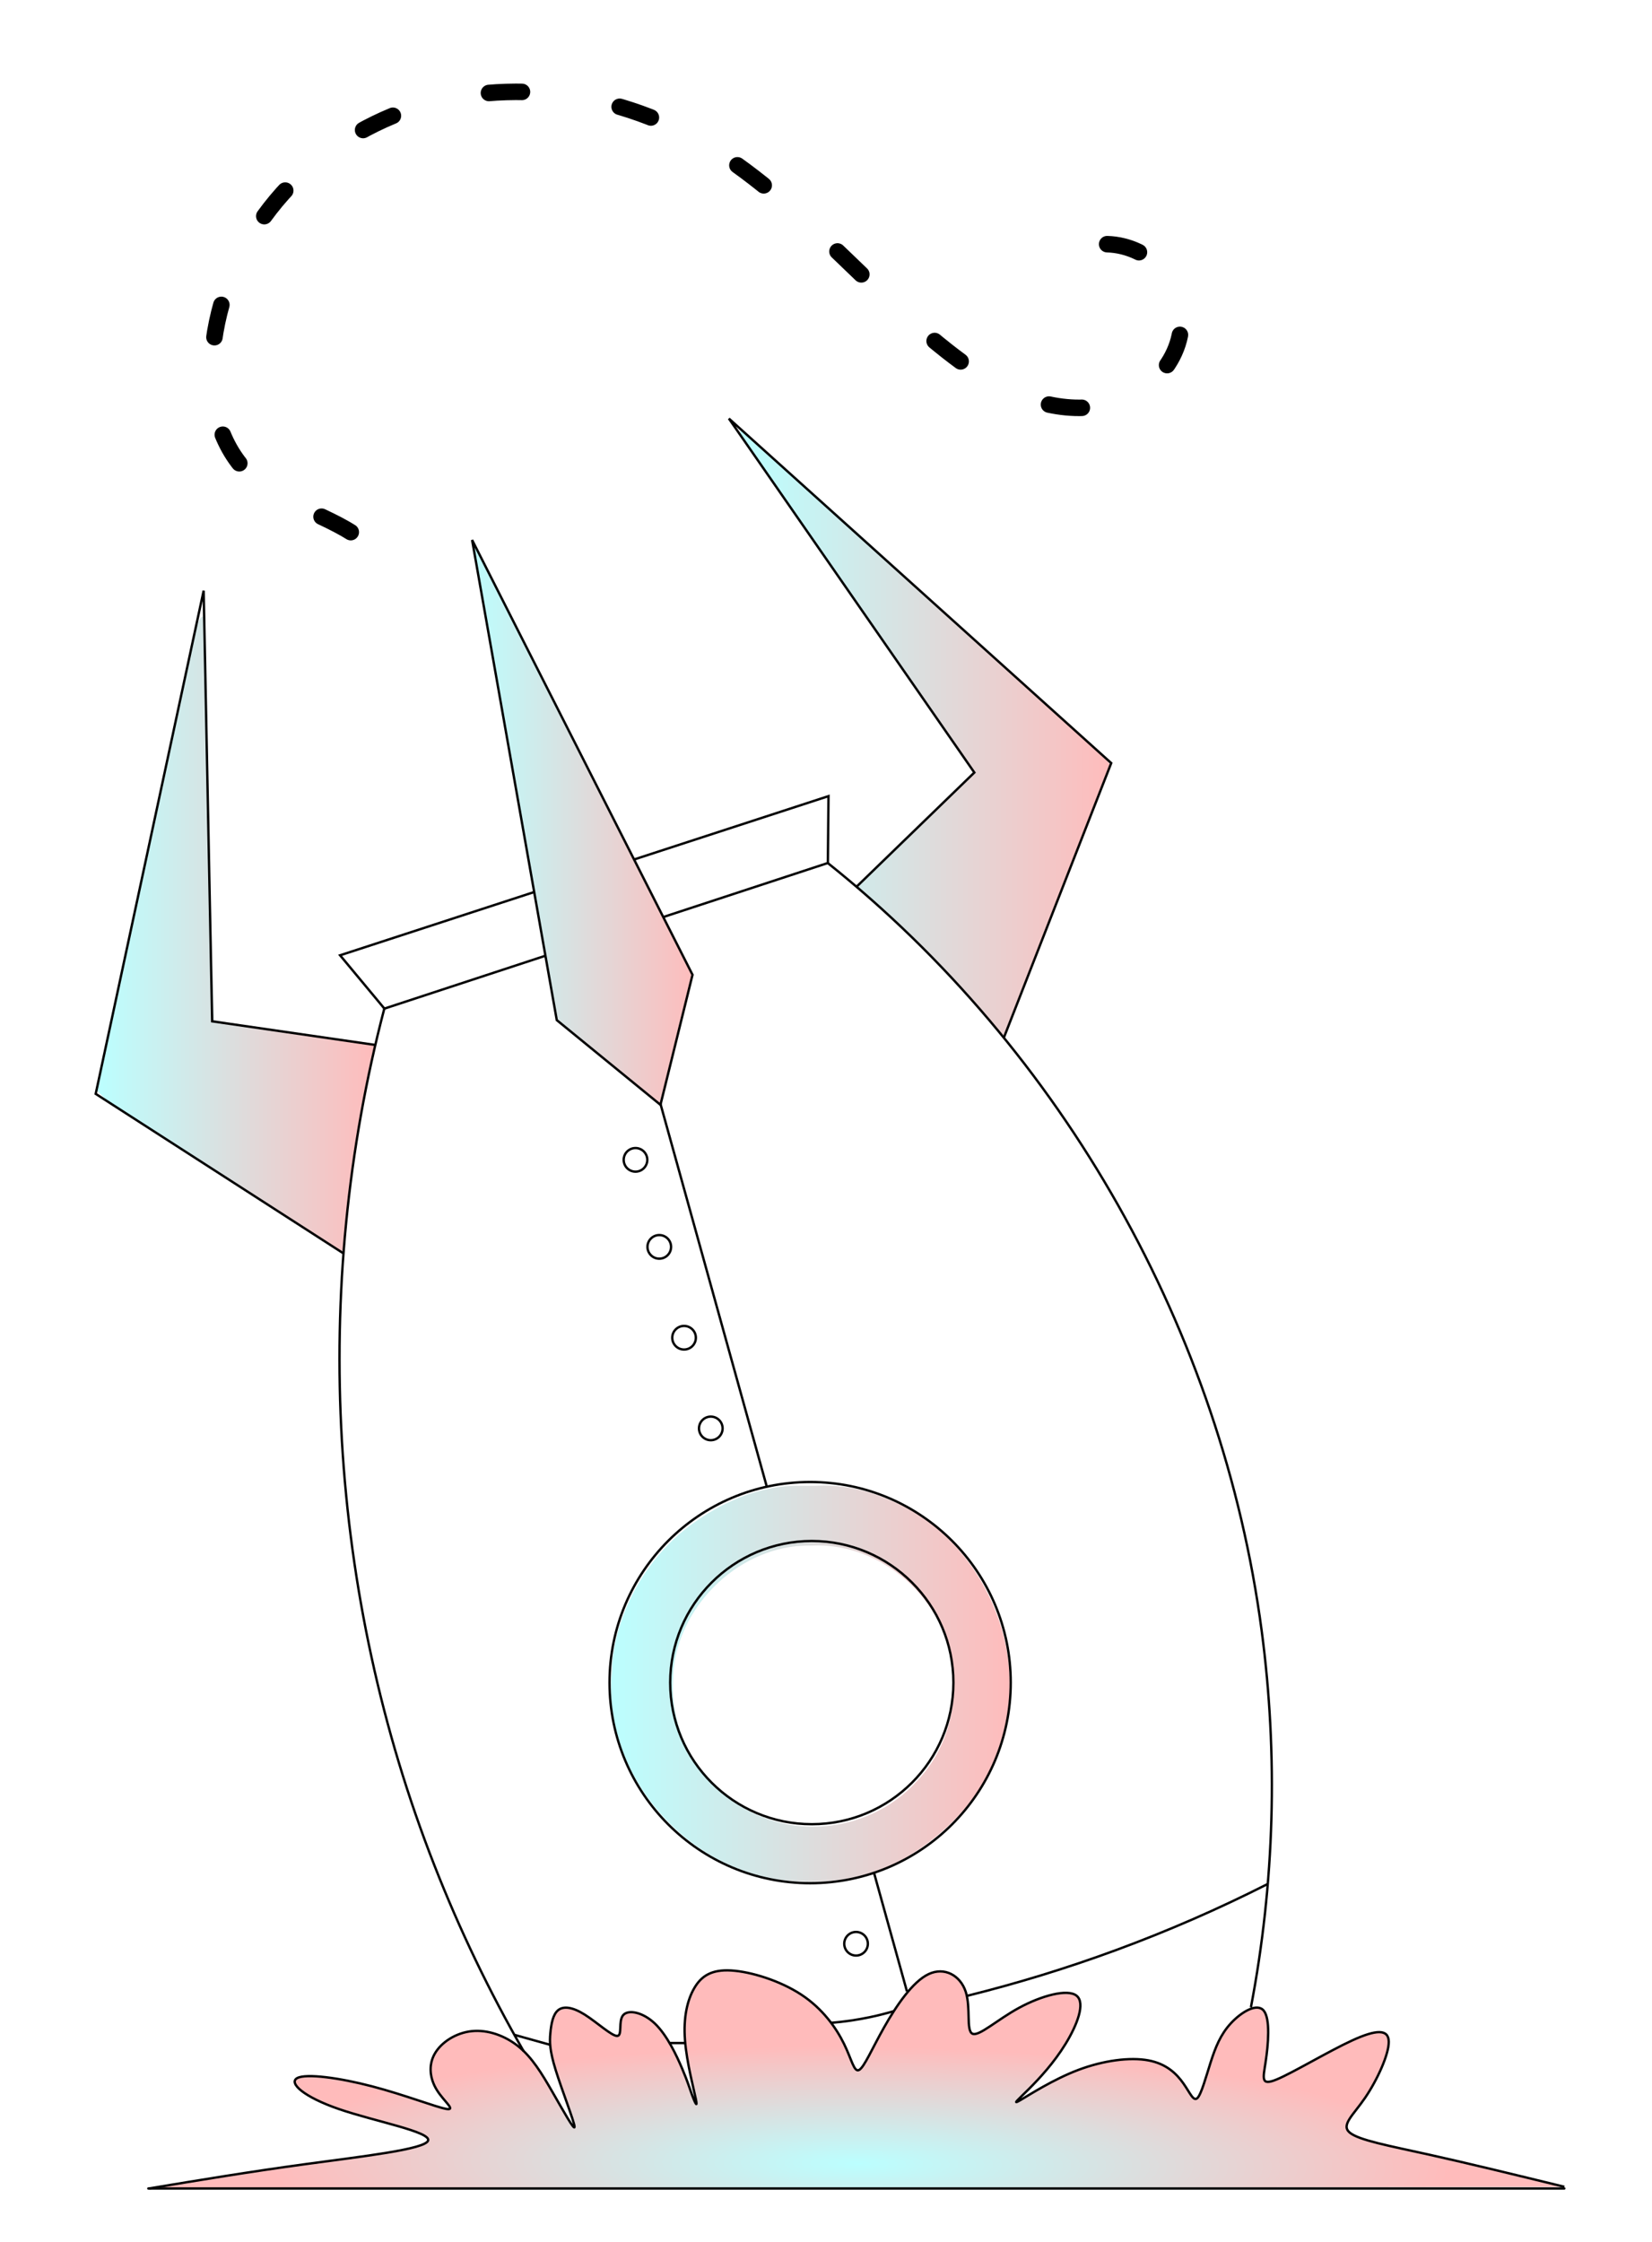 <?xml version="1.0" encoding="UTF-8" standalone="no"?>
<!-- Created with Inkscape (http://www.inkscape.org/) -->

<svg
   xmlns:dc="http://purl.org/dc/elements/1.1/"
   xmlns:cc="http://creativecommons.org/ns#"
   xmlns:rdf="http://www.w3.org/1999/02/22-rdf-syntax-ns#"
   xmlns:svg="http://www.w3.org/2000/svg"
   xmlns="http://www.w3.org/2000/svg"
   xmlns:xlink="http://www.w3.org/1999/xlink"
   xmlns:sodipodi="http://sodipodi.sourceforge.net/DTD/sodipodi-0.dtd"
   xmlns:inkscape="http://www.inkscape.org/namespaces/inkscape"
   width="700"
   height="950"
   viewBox="0 0 185.208 251.354"
   version="1.1"
   id="svg16"
   sodipodi:docname="rocket.svg"
   inkscape:version="0.92.5 (2060ec1f9f, 2020-04-08)">
  <defs
     id="defs10">
    <inkscape:path-effect
       effect="spiro"
       id="path-effect1383"
       is_visible="true" />
    <linearGradient
       inkscape:collect="always"
       id="linearGradient1227">
      <stop
         style="stop-color:#ffffff;stop-opacity:1;"
         offset="0"
         id="stop1223" />
      <stop
         style="stop-color:#ffffff;stop-opacity:0;"
         offset="1"
         id="stop1225" />
    </linearGradient>
    <linearGradient
       inkscape:collect="always"
       id="linearGradient1086">
      <stop
         style="stop-color:#000000;stop-opacity:0"
         offset="0"
         id="stop1082" />
      <stop
         style="stop-color:#ffffff;stop-opacity:0;"
         offset="1"
         id="stop1084" />
    </linearGradient>
    <linearGradient
       inkscape:collect="always"
       id="linearGradient1049">
      <stop
         style="stop-color:#bbffff;stop-opacity:1"
         offset="0"
         id="stop1045" />
      <stop
         style="stop-color:#ffbbbb;stop-opacity:1"
         offset="1"
         id="stop1047" />
    </linearGradient>
    <inkscape:path-effect
       effect="spiro"
       id="path-effect999"
       is_visible="true" />
    <inkscape:path-effect
       effect="spiro"
       id="path-effect987"
       is_visible="true" />
    <inkscape:path-effect
       effect="spiro"
       id="path-effect983"
       is_visible="true" />
    <inkscape:path-effect
       effect="spiro"
       id="path-effect971"
       is_visible="true" />
    <inkscape:path-effect
       effect="spiro"
       id="path-effect922"
       is_visible="true" />
    <inkscape:path-effect
       effect="spiro"
       id="path-effect882"
       is_visible="true" />
    <inkscape:path-effect
       effect="bspline"
       id="path-effect876"
       is_visible="true"
       weight="33.333"
       steps="2"
       helper_size="0"
       apply_no_weight="true"
       apply_with_weight="true"
       only_selected="false" />
    <inkscape:path-effect
       effect="spiro"
       id="path-effect882-7"
       is_visible="true" />
    <linearGradient
       inkscape:collect="always"
       xlink:href="#linearGradient1049"
       id="linearGradient1061"
       x1="62.3"
       y1="85.271"
       x2="87.958"
       y2="85.271"
       gradientUnits="userSpaceOnUse"
       gradientTransform="translate(-9.829,46.927)" />
    <linearGradient
       inkscape:collect="always"
       xlink:href="#linearGradient1086"
       id="linearGradient1088"
       x1="138.642"
       y1="134.408"
       x2="101.6"
       y2="139.171"
       gradientUnits="userSpaceOnUse" />
    <linearGradient
       inkscape:collect="always"
       xlink:href="#linearGradient1227"
       id="linearGradient1229"
       x1="105.603"
       y1="210.687"
       x2="109.175"
       y2="210.687"
       gradientUnits="userSpaceOnUse"
       gradientTransform="translate(-11.416,46.927)" />
    <linearGradient
       inkscape:collect="always"
       xlink:href="#linearGradient1227"
       id="linearGradient1231"
       x1="89.318"
       y1="152.909"
       x2="92.889"
       y2="152.909"
       gradientUnits="userSpaceOnUse"
       gradientTransform="translate(-11.416,46.927)" />
    <linearGradient
       inkscape:collect="always"
       xlink:href="#linearGradient1227"
       id="linearGradient1233"
       x1="86.32"
       y1="142.743"
       x2="89.892"
       y2="142.743"
       gradientUnits="userSpaceOnUse"
       gradientTransform="translate(-11.416,46.927)" />
    <linearGradient
       inkscape:collect="always"
       xlink:href="#linearGradient1227"
       id="linearGradient1235"
       x1="83.542"
       y1="132.556"
       x2="87.114"
       y2="132.556"
       gradientUnits="userSpaceOnUse"
       gradientTransform="translate(-11.416,46.927)" />
    <linearGradient
       inkscape:collect="always"
       xlink:href="#linearGradient1227"
       id="linearGradient1237"
       x1="80.876"
       y1="122.799"
       x2="84.448"
       y2="122.799"
       gradientUnits="userSpaceOnUse"
       gradientTransform="translate(-11.416,46.927)" />
    <radialGradient
       inkscape:collect="always"
       xlink:href="#linearGradient1049"
       id="radialGradient1362"
       cx="105.901"
       cy="331.129"
       fx="105.901"
       fy="331.129"
       r="79.527"
       gradientTransform="matrix(0.834,0.007,-0.001,0.165,18.054,227.594)"
       gradientUnits="userSpaceOnUse" />
    <linearGradient
       inkscape:collect="always"
       xlink:href="#linearGradient1049"
       id="linearGradient962"
       x1="380.128"
       y1="861.26"
       x2="550.351"
       y2="861.26"
       gradientUnits="userSpaceOnUse" />
    <filter
       inkscape:label="Sharpen"
       inkscape:menu="Image Effects"
       inkscape:menu-tooltip="Sharpen edges and boundaries within the object, force=0.15"
       style="color-interpolation-filters:sRGB"
       id="filter967">
      <feConvolveMatrix
         order="3 3"
         kernelMatrix="0 -0.15 0 -0.15 1.6 -0.15 0 -0.15 0"
         divisor="1"
         in="SourceGraphic"
         targetX="1"
         targetY="1"
         id="feConvolveMatrix965" />
    </filter>
    <filter
       inkscape:label="Sharpen"
       inkscape:menu="Image Effects"
       inkscape:menu-tooltip="Sharpen edges and boundaries within the object, force=0.15"
       style="color-interpolation-filters:sRGB"
       id="filter971">
      <feConvolveMatrix
         order="3 3"
         kernelMatrix="0 -0.15 0 -0.15 1.6 -0.15 0 -0.15 0"
         divisor="1"
         in="SourceGraphic"
         targetX="1"
         targetY="1"
         id="feConvolveMatrix969" />
    </filter>
    <filter
       inkscape:label="Sharpen"
       inkscape:menu="Image Effects"
       inkscape:menu-tooltip="Sharpen edges and boundaries within the object, force=0.15"
       style="color-interpolation-filters:sRGB"
       id="filter975">
      <feConvolveMatrix
         order="3 3"
         kernelMatrix="0 -0.15 0 -0.15 1.6 -0.15 0 -0.15 0"
         divisor="1"
         in="SourceGraphic"
         targetX="1"
         targetY="1"
         id="feConvolveMatrix973" />
    </filter>
    <filter
       inkscape:label="Sharpen"
       inkscape:menu="Image Effects"
       inkscape:menu-tooltip="Sharpen edges and boundaries within the object, force=0.15"
       style="color-interpolation-filters:sRGB"
       id="filter979">
      <feConvolveMatrix
         order="3 3"
         kernelMatrix="0 -0.15 0 -0.15 1.6 -0.15 0 -0.15 0"
         divisor="1"
         in="SourceGraphic"
         targetX="1"
         targetY="1"
         id="feConvolveMatrix977" />
    </filter>
    <filter
       inkscape:label="Sharpen"
       inkscape:menu="Image Effects"
       inkscape:menu-tooltip="Sharpen edges and boundaries within the object, force=0.15"
       style="color-interpolation-filters:sRGB"
       id="filter983">
      <feConvolveMatrix
         order="3 3"
         kernelMatrix="0 -0.15 0 -0.15 1.6 -0.15 0 -0.15 0"
         divisor="1"
         in="SourceGraphic"
         targetX="1"
         targetY="1"
         id="feConvolveMatrix981" />
    </filter>
    <filter
       inkscape:label="Sharpen"
       inkscape:menu="Image Effects"
       inkscape:menu-tooltip="Sharpen edges and boundaries within the object, force=0.15"
       style="color-interpolation-filters:sRGB"
       id="filter987">
      <feConvolveMatrix
         order="3 3"
         kernelMatrix="0 -0.15 0 -0.15 1.6 -0.15 0 -0.15 0"
         divisor="1"
         in="SourceGraphic"
         targetX="1"
         targetY="1"
         id="feConvolveMatrix985" />
    </filter>
    <filter
       inkscape:label="Sharpen"
       inkscape:menu="Image Effects"
       inkscape:menu-tooltip="Sharpen edges and boundaries within the object, force=0.15"
       style="color-interpolation-filters:sRGB"
       id="filter991">
      <feConvolveMatrix
         order="3 3"
         kernelMatrix="0 -0.15 0 -0.15 1.6 -0.15 0 -0.15 0"
         divisor="1"
         in="SourceGraphic"
         targetX="1"
         targetY="1"
         id="feConvolveMatrix989" />
    </filter>
    <filter
       inkscape:label="Sharpen"
       inkscape:menu="Image Effects"
       inkscape:menu-tooltip="Sharpen edges and boundaries within the object, force=0.15"
       style="color-interpolation-filters:sRGB"
       id="filter995">
      <feConvolveMatrix
         order="3 3"
         kernelMatrix="0 -0.15 0 -0.15 1.6 -0.15 0 -0.15 0"
         divisor="1"
         in="SourceGraphic"
         targetX="1"
         targetY="1"
         id="feConvolveMatrix993" />
    </filter>
    <filter
       inkscape:label="Sharpen"
       inkscape:menu="Image Effects"
       inkscape:menu-tooltip="Sharpen edges and boundaries within the object, force=0.15"
       style="color-interpolation-filters:sRGB"
       id="filter999">
      <feConvolveMatrix
         order="3 3"
         kernelMatrix="0 -0.15 0 -0.15 1.6 -0.15 0 -0.15 0"
         divisor="1"
         in="SourceGraphic"
         targetX="1"
         targetY="1"
         id="feConvolveMatrix997" />
    </filter>
    <filter
       inkscape:label="Sharpen"
       inkscape:menu="Image Effects"
       inkscape:menu-tooltip="Sharpen edges and boundaries within the object, force=0.15"
       style="color-interpolation-filters:sRGB"
       id="filter1003">
      <feConvolveMatrix
         order="3 3"
         kernelMatrix="0 -0.15 0 -0.15 1.6 -0.15 0 -0.15 0"
         divisor="1"
         in="SourceGraphic"
         targetX="1"
         targetY="1"
         id="feConvolveMatrix1001" />
    </filter>
    <filter
       inkscape:label="Sharpen"
       inkscape:menu="Image Effects"
       inkscape:menu-tooltip="Sharpen edges and boundaries within the object, force=0.15"
       style="color-interpolation-filters:sRGB"
       id="filter1007">
      <feConvolveMatrix
         order="3 3"
         kernelMatrix="0 -0.15 0 -0.15 1.6 -0.15 0 -0.15 0"
         divisor="1"
         in="SourceGraphic"
         targetX="1"
         targetY="1"
         id="feConvolveMatrix1005" />
    </filter>
    <filter
       inkscape:label="Sharpen"
       inkscape:menu="Image Effects"
       inkscape:menu-tooltip="Sharpen edges and boundaries within the object, force=0.15"
       style="color-interpolation-filters:sRGB"
       id="filter1011">
      <feConvolveMatrix
         order="3 3"
         kernelMatrix="0 -0.15 0 -0.15 1.6 -0.15 0 -0.15 0"
         divisor="1"
         in="SourceGraphic"
         targetX="1"
         targetY="1"
         id="feConvolveMatrix1009" />
    </filter>
    <filter
       inkscape:label="Sharpen"
       inkscape:menu="Image Effects"
       inkscape:menu-tooltip="Sharpen edges and boundaries within the object, force=0.15"
       style="color-interpolation-filters:sRGB"
       id="filter1015">
      <feConvolveMatrix
         order="3 3"
         kernelMatrix="0 -0.15 0 -0.15 1.6 -0.15 0 -0.15 0"
         divisor="1"
         in="SourceGraphic"
         targetX="1"
         targetY="1"
         id="feConvolveMatrix1013" />
    </filter>
    <filter
       inkscape:label="Sharpen"
       inkscape:menu="Image Effects"
       inkscape:menu-tooltip="Sharpen edges and boundaries within the object, force=0.15"
       style="color-interpolation-filters:sRGB"
       id="filter1019">
      <feConvolveMatrix
         order="3 3"
         kernelMatrix="0 -0.15 0 -0.15 1.6 -0.15 0 -0.15 0"
         divisor="1"
         in="SourceGraphic"
         targetX="1"
         targetY="1"
         id="feConvolveMatrix1017" />
    </filter>
    <filter
       inkscape:label="Sharpen"
       inkscape:menu="Image Effects"
       inkscape:menu-tooltip="Sharpen edges and boundaries within the object, force=0.15"
       style="color-interpolation-filters:sRGB"
       id="filter1023">
      <feConvolveMatrix
         order="3 3"
         kernelMatrix="0 -0.15 0 -0.15 1.6 -0.15 0 -0.15 0"
         divisor="1"
         in="SourceGraphic"
         targetX="1"
         targetY="1"
         id="feConvolveMatrix1021" />
    </filter>
    <filter
       inkscape:label="Sharpen"
       inkscape:menu="Image Effects"
       inkscape:menu-tooltip="Sharpen edges and boundaries within the object, force=0.15"
       style="color-interpolation-filters:sRGB"
       id="filter1027">
      <feConvolveMatrix
         order="3 3"
         kernelMatrix="0 -0.15 0 -0.15 1.6 -0.15 0 -0.15 0"
         divisor="1"
         in="SourceGraphic"
         targetX="1"
         targetY="1"
         id="feConvolveMatrix1025" />
    </filter>
    <filter
       inkscape:label="Sharpen"
       inkscape:menu="Image Effects"
       inkscape:menu-tooltip="Sharpen edges and boundaries within the object, force=0.15"
       style="color-interpolation-filters:sRGB"
       id="filter1031">
      <feConvolveMatrix
         order="3 3"
         kernelMatrix="0 -0.15 0 -0.15 1.6 -0.15 0 -0.15 0"
         divisor="1"
         in="SourceGraphic"
         targetX="1"
         targetY="1"
         id="feConvolveMatrix1029" />
    </filter>
    <filter
       inkscape:label="Sharpen"
       inkscape:menu="Image Effects"
       inkscape:menu-tooltip="Sharpen edges and boundaries within the object, force=0.15"
       style="color-interpolation-filters:sRGB"
       id="filter1035">
      <feConvolveMatrix
         order="3 3"
         kernelMatrix="0 -0.15 0 -0.15 1.6 -0.15 0 -0.15 0"
         divisor="1"
         in="SourceGraphic"
         targetX="1"
         targetY="1"
         id="feConvolveMatrix1033" />
    </filter>
    <filter
       inkscape:label="Sharpen"
       inkscape:menu="Image Effects"
       inkscape:menu-tooltip="Sharpen edges and boundaries within the object, force=0.15"
       style="color-interpolation-filters:sRGB"
       id="filter1039">
      <feConvolveMatrix
         order="3 3"
         kernelMatrix="0 -0.15 0 -0.15 1.6 -0.15 0 -0.15 0"
         divisor="1"
         in="SourceGraphic"
         targetX="1"
         targetY="1"
         id="feConvolveMatrix1037" />
    </filter>
    <filter
       inkscape:label="Sharpen"
       inkscape:menu="Image Effects"
       inkscape:menu-tooltip="Sharpen edges and boundaries within the object, force=0.15"
       style="color-interpolation-filters:sRGB"
       id="filter1043">
      <feConvolveMatrix
         order="3 3"
         kernelMatrix="0 -0.15 0 -0.15 1.6 -0.15 0 -0.15 0"
         divisor="1"
         in="SourceGraphic"
         targetX="1"
         targetY="1"
         id="feConvolveMatrix1041" />
    </filter>
    <filter
       inkscape:label="Sharpen"
       inkscape:menu="Image Effects"
       inkscape:menu-tooltip="Sharpen edges and boundaries within the object, force=0.15"
       style="color-interpolation-filters:sRGB"
       id="filter1047">
      <feConvolveMatrix
         order="3 3"
         kernelMatrix="0 -0.15 0 -0.15 1.6 -0.15 0 -0.15 0"
         divisor="1"
         in="SourceGraphic"
         targetX="1"
         targetY="1"
         id="feConvolveMatrix1045" />
    </filter>
    <filter
       inkscape:label="Sharpen"
       inkscape:menu="Image Effects"
       inkscape:menu-tooltip="Sharpen edges and boundaries within the object, force=0.15"
       style="color-interpolation-filters:sRGB"
       id="filter1051">
      <feConvolveMatrix
         order="3 3"
         kernelMatrix="0 -0.15 0 -0.15 1.6 -0.15 0 -0.15 0"
         divisor="1"
         in="SourceGraphic"
         targetX="1"
         targetY="1"
         id="feConvolveMatrix1049" />
    </filter>
    <filter
       inkscape:label="Sharpen"
       inkscape:menu="Image Effects"
       inkscape:menu-tooltip="Sharpen edges and boundaries within the object, force=0.15"
       style="color-interpolation-filters:sRGB"
       id="filter1055">
      <feConvolveMatrix
         order="3 3"
         kernelMatrix="0 -0.15 0 -0.15 1.6 -0.15 0 -0.15 0"
         divisor="1"
         in="SourceGraphic"
         targetX="1"
         targetY="1"
         id="feConvolveMatrix1053" />
    </filter>
    <filter
       inkscape:label="Sharpen"
       inkscape:menu="Image Effects"
       inkscape:menu-tooltip="Sharpen edges and boundaries within the object, force=0.15"
       style="color-interpolation-filters:sRGB"
       id="filter1059">
      <feConvolveMatrix
         order="3 3"
         kernelMatrix="0 -0.15 0 -0.15 1.6 -0.15 0 -0.15 0"
         divisor="1"
         in="SourceGraphic"
         targetX="1"
         targetY="1"
         id="feConvolveMatrix1057" />
    </filter>
    <filter
       inkscape:label="Sharpen"
       inkscape:menu="Image Effects"
       inkscape:menu-tooltip="Sharpen edges and boundaries within the object, force=0.15"
       style="color-interpolation-filters:sRGB"
       id="filter1063">
      <feConvolveMatrix
         order="3 3"
         kernelMatrix="0 -0.15 0 -0.15 1.6 -0.15 0 -0.15 0"
         divisor="1"
         in="SourceGraphic"
         targetX="1"
         targetY="1"
         id="feConvolveMatrix1061" />
    </filter>
    <filter
       inkscape:label="Sharpen"
       inkscape:menu="Image Effects"
       inkscape:menu-tooltip="Sharpen edges and boundaries within the object, force=0.15"
       style="color-interpolation-filters:sRGB"
       id="filter1067">
      <feConvolveMatrix
         order="3 3"
         kernelMatrix="0 -0.15 0 -0.15 1.6 -0.15 0 -0.15 0"
         divisor="1"
         in="SourceGraphic"
         targetX="1"
         targetY="1"
         id="feConvolveMatrix1065" />
    </filter>
    <filter
       inkscape:label="Sharpen"
       inkscape:menu="Image Effects"
       inkscape:menu-tooltip="Sharpen edges and boundaries within the object, force=0.15"
       style="color-interpolation-filters:sRGB"
       id="filter1071">
      <feConvolveMatrix
         order="3 3"
         kernelMatrix="0 -0.15 0 -0.15 1.6 -0.15 0 -0.15 0"
         divisor="1"
         in="SourceGraphic"
         targetX="1"
         targetY="1"
         id="feConvolveMatrix1069" />
    </filter>
    <filter
       inkscape:label="Sharpen"
       inkscape:menu="Image Effects"
       inkscape:menu-tooltip="Sharpen edges and boundaries within the object, force=0.15"
       style="color-interpolation-filters:sRGB"
       id="filter1075">
      <feConvolveMatrix
         order="3 3"
         kernelMatrix="0 -0.15 0 -0.15 1.6 -0.15 0 -0.15 0"
         divisor="1"
         in="SourceGraphic"
         targetX="1"
         targetY="1"
         id="feConvolveMatrix1073" />
    </filter>
    <filter
       inkscape:label="Sharpen"
       inkscape:menu="Image Effects"
       inkscape:menu-tooltip="Sharpen edges and boundaries within the object, force=0.15"
       style="color-interpolation-filters:sRGB"
       id="filter1079">
      <feConvolveMatrix
         order="3 3"
         kernelMatrix="0 -0.15 0 -0.15 1.6 -0.15 0 -0.15 0"
         divisor="1"
         in="SourceGraphic"
         targetX="1"
         targetY="1"
         id="feConvolveMatrix1077" />
    </filter>
    <filter
       inkscape:label="Sharpen"
       inkscape:menu="Image Effects"
       inkscape:menu-tooltip="Sharpen edges and boundaries within the object, force=0.15"
       style="color-interpolation-filters:sRGB"
       id="filter1083">
      <feConvolveMatrix
         order="3 3"
         kernelMatrix="0 -0.15 0 -0.15 1.6 -0.15 0 -0.15 0"
         divisor="1"
         in="SourceGraphic"
         targetX="1"
         targetY="1"
         id="feConvolveMatrix1081" />
    </filter>
    <linearGradient
       inkscape:collect="always"
       xlink:href="#linearGradient1049"
       id="linearGradient1109"
       x1="435.699"
       y1="458.489"
       x2="592.501"
       y2="458.489"
       gradientUnits="userSpaceOnUse"
       gradientTransform="matrix(0.265,0,0,0.265,-32.279,0.529)" />
    <linearGradient
       inkscape:collect="always"
       xlink:href="#linearGradient1049"
       id="linearGradient1120"
       x1="162.882"
       y1="543.863"
       x2="280.763"
       y2="543.863"
       gradientUnits="userSpaceOnUse"
       gradientTransform="matrix(0.265,0,0,0.265,-32.279,0.529)" />
  </defs>
  <sodipodi:namedview
     id="base"
     pagecolor="#ffffff"
     bordercolor="#666666"
     borderopacity="1.0"
     inkscape:pageopacity="0"
     inkscape:pageshadow="2"
     inkscape:zoom="0.5"
     inkscape:cx="353.88188"
     inkscape:cy="476.17273"
     inkscape:document-units="px"
     inkscape:current-layer="layer8"
     showgrid="false"
     units="px"
     inkscape:showpageshadow="false"
     objecttolerance="1"
     gridtolerance="1"
     guidetolerance="1"
     inkscape:snap-tangential="true"
     inkscape:window-width="1366"
     inkscape:window-height="712"
     inkscape:window-x="0"
     inkscape:window-y="0"
     inkscape:window-maximized="1"
     showguides="false"
     inkscape:pagecheckerboard="true">
    <inkscape:grid
       type="xygrid"
       id="grid18"
       spacingx="2.646"
       spacingy="2.646" />
  </sodipodi:namedview>
  <g
     inkscape:label="Camada 1"
     inkscape:groupmode="layer"
     id="layer1"
     transform="translate(0,-45.646)" />
  <g
     inkscape:groupmode="layer"
     id="layer3"
     inkscape:label="ground"
     transform="translate(0,-87.312)">
    <g
       inkscape:groupmode="layer"
       id="layer4"
       inkscape:label="bottom" />
    <g
       inkscape:groupmode="layer"
       id="layer5"
       inkscape:label="top" />
  </g>
  <g
     inkscape:groupmode="layer"
     id="layer6"
     inkscape:label="rocket"
     transform="translate(0,-39.688)">
    <g
       inkscape:groupmode="layer"
       id="layer8"
       inkscape:label="gradient">
      <path
         style="fill:none;stroke:#000000;stroke-width:1.852;stroke-linecap:round;stroke-linejoin:miter;stroke-miterlimit:4;stroke-dasharray:3.704, 11.113;stroke-dashoffset:0;stroke-opacity:1;filter:url(#filter1083)"
         d="m 133.955,20.137 c 2.396,0.066 4.743,1.194 6.291,3.024 1.548,1.83 2.272,4.331 1.941,6.705 -0.369,2.643 -2.01,5.03 -4.214,6.534 -2.204,1.504 -4.926,2.159 -7.594,2.082 -2.667,-0.077 -5.282,-0.858 -7.684,-2.02 -2.402,-1.162 -4.604,-2.7 -6.701,-4.35 C 106.232,24.429 98.441,14.153 87.557,8.164 77.362,2.553 64.644,1.3 53.886,5.737 48.507,7.956 43.68,11.541 40.106,16.132 c -3.574,4.592 -5.874,10.187 -6.43,15.979 -0.23,2.393 -0.165,4.832 0.408,7.167 0.573,2.335 1.671,4.566 3.334,6.303 1.709,1.786 3.933,2.983 6.166,4.041 2.234,1.058 4.535,2.018 6.556,3.442 2.188,1.542 4,3.613 5.238,5.987"
         id="path1381"
         inkscape:connector-curvature="0"
         inkscape:path-effect="#path-effect1383"
         inkscape:original-d="m 133.95549,20.137276 c 2.74423,3.242605 5.4882,6.485475 8.2319,9.728611 2.7437,3.243136 -17.46134,1.496444 -26.19241,2.245064 C 107.26391,32.859571 97.036924,16.145786 87.557498,8.1636004 78.078075,0.18141501 51.636738,24.128236 33.675961,32.110951 c -17.960777,7.982715 2.49478,8.979993 3.741775,13.470385 1.246992,4.490392 8.481616,4.988766 12.722029,7.483546 4.240411,2.49478 3.492585,3.99096 5.238483,5.986839"
         transform="translate(-9.829,46.927)" />
      <path
         style="fill:url(#linearGradient962);fill-opacity:1;stroke-width:2.121;stroke-linecap:round;stroke-miterlimit:4;stroke-dasharray:none;filter:url(#filter1079)"
         d="m 459.355,776.382 c -16.598,-0.058 -32.557,7.129 -45.705,16.87 -22.163,16.637 -35.175,44.561 -33.352,72.259 1.048,37.059 29.889,70.923 66.065,78.524 13.828,3.475 28.639,2.649 42.32,-1.123 27.799,-7.552 50.552,-30.315 58.403,-57.989 4.047,-13.174 3.903,-27.376 1.887,-40.893 -5.737,-27.254 -25.121,-51.339 -51.075,-61.785 -9.746,-4.276 -20.321,-6.485 -30.979,-5.862 -2.522,-0.012 -5.044,-0.019 -7.566,-0.002 z m 6.164,25.274 c 25.539,-1.165 49.782,17.257 57.216,41.435 6.249,19.803 1.575,43.059 -12.949,58.159 -15.603,17.527 -41.888,24.097 -63.906,15.848 -23.785,-8.293 -40.736,-32.896 -39.321,-58.155 0.093,-28.463 24.196,-54.064 52.079,-57.024 2.298,-0.191 4.558,-0.263 6.88,-0.262 z"
         id="path149"
         inkscape:connector-curvature="0"
         transform="matrix(0.265,0,0,0.265,-32.279,0.529)" />
      <path
         style="fill:url(#linearGradient1109);fill-opacity:1;stroke-width:0.794;stroke-linecap:round;stroke-miterlimit:4;stroke-dasharray:none"
         d="m 83.001,87.982 c -0.054,1.166 1.406,2.178 1.888,3.28 8.048,11.698 16.089,23.401 24.249,35.02 -4.326,4.271 -8.898,8.383 -13.071,12.752 5.352,5.057 10.674,10.211 15.417,15.872 0.286,0.438 1.137,1.347 1.37,0.386 3.98,-9.907 7.911,-19.839 11.632,-29.845 -1.635,-2.053 -3.926,-3.684 -5.811,-5.568 C 106.897,109.203 95.198,98.422 83.237,87.958 Z"
         id="path1091"
         inkscape:connector-curvature="0" />
      <path
         style="fill:url(#linearGradient1120);fill-opacity:1;stroke-width:0.794;stroke-linecap:round;stroke-miterlimit:4;stroke-dasharray:none"
         d="m 22.599,108.833 c -0.913,1.157 -0.831,2.955 -1.322,4.348 -3.55,16.216 -7.109,32.451 -10.46,48.696 1.674,1.945 4.179,3.054 6.228,4.583 7.009,4.561 14.029,9.107 21.103,13.566 0.916,-0.333 0.351,-2.014 0.701,-2.836 0.618,-6.81 1.915,-13.529 3.157,-20.241 -1.885,-0.765 -4.195,-0.662 -6.231,-1.11 -3.923,-0.579 -7.86,-1.09 -11.757,-1.797 -0.545,-14.991 -0.726,-30.021 -1.087,-45.014 -0.049,-0.129 -0.186,-0.228 -0.332,-0.195 z"
         id="path1112"
         inkscape:connector-curvature="0" />
    </g>
    <g
       inkscape:groupmode="layer"
       id="layer2"
       inkscape:label="tint">
      <path
         style="fill:#ffffff;fill-opacity:1;stroke-width:1.123;stroke-linecap:round;stroke-miterlimit:4;stroke-dasharray:none;filter:url(#filter1075)"
         d="m 60.689,147.053 c -5.902,1.865 -11.924,3.646 -17.675,5.8 -2.968,12.3 -5.068,24.908 -4.76,37.601 -0.138,10.891 0.532,21.811 2.862,32.474 3.101,15.509 8.596,30.58 16.354,44.359 0.886,1.077 2.756,1.72 4.023,1.155 0.63,-1.185 0.396,-4.036 2.455,-3.538 1.919,0.763 3.426,2.447 5.328,3.121 0.771,-0.791 -0.002,-2.887 1.78,-2.547 2.272,-0.103 3.019,3.55 5.277,3.162 0.954,-1.491 0.153,-3.602 1.178,-5.135 0.796,-2.278 3.335,-3.471 5.629,-2.661 3.78,0.754 7.389,2.558 10.006,5.399 2.175,0.467 4.523,-0.445 6.62,-1.056 1.498,-0.714 2.489,-2.406 1.46,-3.966 -1.046,-3.786 -2.096,-7.571 -3.133,-11.36 -2.605,0.273 -5.494,1.062 -8.296,0.765 -11.885,-0.137 -22.329,-11.505 -21.211,-23.408 0.123,-9.345 7.297,-17.878 16.152,-20.498 2.092,-0.595 0.129,-2.967 0.121,-4.311 -3.612,-13.024 -7.047,-26.132 -10.919,-39.065 -3.779,-3.084 -7.77,-6.029 -11.26,-9.402 -1.033,-2.156 -0.58,-4.897 -1.789,-6.899 l -0.128,-0.006 z m 10.644,21.492 c 2.139,0.236 0.587,3.678 -0.968,1.987 -0.674,-0.747 0.018,-1.999 0.968,-1.987 z m 2.619,9.729 c 1.912,0.167 0.936,3.326 -0.742,2.23 -0.912,-0.655 -0.39,-2.241 0.742,-2.23 z m 2.782,10.113 c 1.423,0.229 1.489,2.647 -0.136,2.404 -1.603,-0.175 -1.409,-2.165 0.136,-2.404 z m 3.011,10.068 c 1.653,0.369 1.214,3.021 -0.503,2.396 -1.324,-0.411 -0.514,-2.222 0.503,-2.396 z m 16.283,58.022 c 1.912,0.167 0.936,3.326 -0.742,2.23 -0.912,-0.655 -0.39,-2.241 0.742,-2.23 z"
         id="path113"
         inkscape:connector-curvature="0" />
      <path
         style="fill:#ffffff;fill-opacity:1;stroke-width:0.397;stroke-linecap:round;stroke-miterlimit:4;stroke-dasharray:none;filter:url(#filter1067)"
         d="m 92.589,128.941 c -7.099,2.355 -14.257,4.545 -21.299,7.064 -0.333,0.57 0.406,1.186 0.55,1.756 0.845,1.543 1.471,3.247 2.557,4.637 0.641,0.222 1.319,-0.369 1.965,-0.446 5.438,-1.76 10.865,-3.556 16.297,-5.337 0.418,-0.642 0.128,-1.593 0.267,-2.356 0.021,-1.75 0.196,-3.558 -0.087,-5.271 -0.083,0.016 -0.166,-0.087 -0.249,-0.047 z"
         id="path119"
         inkscape:connector-curvature="0" />
      <path
         style="fill:#ffffff;fill-opacity:1;stroke-width:0.397;stroke-linecap:round;stroke-miterlimit:4;stroke-dasharray:none;filter:url(#filter1063)"
         d="m 59.652,139.839 c -3.629,0.897 -7.143,2.222 -10.713,3.329 -3.493,1.184 -7.042,2.231 -10.471,3.586 -0.376,0.519 0.489,0.969 0.693,1.413 1.252,1.547 2.525,3.077 3.82,4.588 0.769,0.127 1.543,-0.464 2.312,-0.596 5.243,-1.719 10.487,-3.433 15.719,-5.186 0.417,-0.512 -0.116,-1.296 -0.082,-1.907 -0.337,-1.707 -0.501,-3.483 -0.976,-5.144 -0.08,-0.077 -0.196,-0.092 -0.301,-0.083 z"
         id="path121"
         inkscape:connector-curvature="0" />
      <path
         style="fill:#ffffff;fill-opacity:1;stroke-width:0.281;stroke-linecap:round;stroke-miterlimit:4;stroke-dasharray:none;filter:url(#filter1059)"
         d="m 141.853,251.047 c -1.372,0.429 -2.609,1.218 -3.928,1.786 -9.057,4.31 -18.544,7.644 -28.239,10.204 -0.425,0.206 -1.136,0.156 -1.333,0.655 0.137,1.257 0.044,2.553 0.331,3.787 0.395,0.689 1.235,0.147 1.725,-0.135 2.642,-1.619 5.243,-3.648 8.413,-4.041 0.706,-0.034 1.775,-0.186 2.084,0.655 0.279,1.182 -0.303,2.397 -0.809,3.46 -1.266,2.636 -3.27,4.802 -5.307,6.869 -0.334,0.178 -0.211,0.777 0.204,0.586 3.106,-1.782 6.337,-3.558 9.905,-4.039 2.157,-0.272 4.694,-0.33 6.465,1.196 1.006,0.798 1.547,2 2.361,2.957 0.467,0.36 0.849,-0.283 0.965,-0.671 1.077,-2.637 1.487,-5.688 3.5,-7.813 0.593,-0.675 1.378,-1.119 2.121,-1.592 0.183,-0.825 0.348,-1.916 0.516,-2.86 0.587,-3.557 1.073,-7.136 1.372,-10.728 -0.013,-0.171 -0.18,-0.294 -0.346,-0.277 z"
         id="path125"
         inkscape:connector-curvature="0" />
      <path
         style="fill:#ffffff;fill-opacity:1;stroke-width:0.281;stroke-linecap:round;stroke-miterlimit:4;stroke-dasharray:none;filter:url(#filter1055)"
         d="m 99.672,265.226 c -2.048,0.512 -4.13,0.879 -6.221,1.163 -0.539,0.28 0.147,0.795 0.291,1.14 0.892,1.286 1.301,2.829 2.085,4.167 0.313,0.436 0.811,0.044 0.976,-0.313 1.124,-1.819 2.052,-3.753 3.125,-5.602 0.159,-0.229 0.102,-0.614 -0.255,-0.555 z"
         id="path127"
         inkscape:connector-curvature="0" />
      <path
         style="fill:#ffffff;fill-opacity:1;stroke-width:0.14;stroke-linecap:round;stroke-miterlimit:4;stroke-dasharray:none;filter:url(#filter1051)"
         d="m 75.15,268.678 c -0.255,0.305 0.141,0.624 0.245,0.919 0.813,1.537 1.414,3.184 2.028,4.822 0.119,0.3 0.604,0.134 0.515,-0.176 -0.361,-1.795 -0.793,-3.572 -0.989,-5.389 -0.139,-0.389 -0.638,-0.177 -0.95,-0.231 -0.281,0.022 -0.584,-0.053 -0.85,0.055 z"
         id="path129"
         inkscape:connector-curvature="0" />
      <path
         style="fill:#ffffff;fill-opacity:1;stroke-width:0.14;stroke-linecap:round;stroke-miterlimit:4;stroke-dasharray:none;filter:url(#filter1047)"
         d="m 57.98,267.841 c -0.329,0.079 -0.221,0.443 -0.078,0.638 0.359,0.725 0.824,1.391 1.384,1.975 1.417,1.695 2.408,3.678 3.533,5.566 0.37,0.592 0.666,1.239 1.109,1.78 0.263,0.224 0.572,-0.15 0.41,-0.41 -0.733,-2.374 -1.727,-4.682 -2.312,-7.086 -0.136,-0.476 -0.123,-0.998 -0.323,-1.448 -0.822,-0.297 -1.688,-0.485 -2.529,-0.733 -0.397,-0.089 -0.789,-0.249 -1.194,-0.283 z"
         id="path131"
         inkscape:connector-curvature="0" />
      <path
         style="fill:#ffffff;fill-opacity:1;stroke-width:1.123;stroke-linecap:round;stroke-miterlimit:4;stroke-dasharray:none;filter:url(#filter1071)"
         d="m 83.74,139.389 c -3.04,0.979 -6.079,1.959 -9.119,2.938 0.297,2.232 2.131,4.409 2.986,6.621 -1.085,4.895 -2.794,9.785 -3.5,14.683 3.892,14.098 7.783,28.197 11.675,42.296 4.737,0.429 10.022,-0.318 14.478,2.088 10.003,4.548 15.464,16.986 11.827,27.377 -2.059,6.639 -7.66,11.627 -13.921,14.272 0.681,4.253 2.297,8.586 3.291,12.886 1.415,-0.141 2.8,-2.249 4.614,-1.538 1.773,0.371 2.125,3.457 4.223,2.019 10.969,-3.008 21.825,-6.951 31.889,-12.145 1.973,-24.754 -2.994,-50.054 -14.614,-72.035 -8.533,-16.274 -20.459,-30.88 -34.708,-42.401 -3.04,0.98 -6.08,1.959 -9.12,2.939 z"
         id="path115"
         inkscape:connector-curvature="0" />
    </g>
    <g
       inkscape:groupmode="layer"
       id="layer7"
       inkscape:label="shape">
      <path
         style="fill:none;fill-opacity:1;stroke:#000000;stroke-width:0.265;stroke-linecap:butt;stroke-linejoin:miter;stroke-miterlimit:4;stroke-dasharray:none;stroke-opacity:1;filter:url(#filter971)"
         d="M 112.541,156.035 124.58,125.244 81.717,86.615 109.234,126.302 96.017,139.117"
         id="path950"
         inkscape:connector-curvature="0" />
      <path
         style="fill:none;stroke:#000000;stroke-width:0.265;stroke-linecap:butt;stroke-linejoin:miter;stroke-miterlimit:4;stroke-dasharray:none;stroke-opacity:1;filter:url(#filter1043)"
         d="m 43.088,152.772 18.054,-5.928 m 13.211,-4.338 18.45,-6.058"
         id="path948"
         inkscape:connector-curvature="0"
         sodipodi:nodetypes="cccc" />
      <path
         style="fill:none;stroke:#000000;stroke-width:0.265;stroke-linecap:butt;stroke-linejoin:miter;stroke-miterlimit:4;stroke-dasharray:none;stroke-opacity:1;filter:url(#filter1039)"
         d="m 92.813,136.445 0.07,-7.497 -21.797,7.103 m -11.191,3.647 -21.768,7.094 4.961,5.969"
         id="path967"
         inkscape:connector-curvature="0"
         sodipodi:nodetypes="cccccc" />
      <g
         id="g1478"
         style="stroke-width:0.265;stroke-miterlimit:4;stroke-dasharray:none;filter:url(#filter1035)"
         transform="translate(-9.829,46.927)">
        <path
           transform="translate(0,-47.625)"
           sodipodi:nodetypes="ccccccccccccccccccccccccccccccccccccccccccccccccccccc"
           inkscape:original-d="m 26.526501,285.74999 c 5.635197,-0.93661 11.270131,-1.87295 16.904799,-2.80903 7.018384,-0.78898 14.037252,-1.57779 21.055483,-2.36628 -6.313286,-1.17298 -12.626844,-2.34569 -18.94065,-3.51814 -1.700705,-1.57524 -3.401523,-3.15007 -5.10268,-4.72471 3.717054,0.50371 7.433797,1.00768 11.150298,1.51191 3.622318,1.41706 7.133496,2.791 10.866817,4.25223 -1.460704,-1.07164 -2.834564,-2.07914 -4.252233,-3.1183 -0.188712,-1.51207 -0.377711,-3.02408 -0.566965,-4.53572 1.637916,-1.07103 3.27606,-2.14213 4.913691,-3.21279 1.952776,0.69256 3.90602,1.38565 5.858632,2.07886 1.071112,1.76349 2.14213,3.52752 3.212798,5.29167 1.323242,2.3937 2.645874,4.78703 3.968748,7.18155 -1.38588,-3.52864 -2.771562,-7.05582 -4.157737,-10.58333 2.64e-4,-0.94511 2.64e-4,-1.89015 0,-2.83483 0.189198,-1.07089 0.37824,-2.14212 0.566965,-3.21279 1.007917,0.12569 2.016138,0.25172 3.023809,0.37797 1.700774,1.57428 3.40205,3.14954 5.102678,4.72471 -0.503701,-1.63816 -1.007671,-3.27606 -1.511904,-4.9137 1.637993,0.31469 3.276058,0.6297 4.913691,0.94495 1.071063,2.2673 2.142128,4.53545 3.212796,6.80357 0.189262,0.75572 0.378241,1.38564 0.566965,2.07887 0.378339,0.8504 0.756178,1.70054 1.13393,2.55133 -0.81877,-3.05589 -1.637633,-6.11088 -2.456846,-9.16592 0.441213,-1.95304 0.882208,-3.90602 1.322916,-5.85863 1.134012,-0.7561 2.268122,-1.51217 3.401785,-2.26786 3.275177,1.0074 6.551851,2.01561 9.827383,3.02382 1.51209,2.14149 3.02407,4.28346 4.53571,6.42559 0.25226,1.44868 0.50424,2.89755 0.75595,4.34673 0.88234,-2.07944 1.76416,-4.15801 2.64584,-6.23661 1.82687,-2.70868 3.65403,-5.41793 5.48066,-8.12649 1.76395,1.00756 3.52804,2.01561 5.29166,3.02381 -0.56667,2.58245 -1.13366,5.16541 -1.70089,7.74851 2.01638,-1.89037 4.03201,-3.78002 6.04762,-5.66964 2.96068,-0.8191 5.92189,-1.63816 8.88244,-2.45685 -0.94458,2.45632 -1.88962,4.91343 -2.83483,7.37054 -1.63784,1.82686 -3.27552,3.52751 -4.91368,5.29167 -0.75581,0.62979 -1.51164,1.25965 -2.26786,1.88988 2.71012,-1.76482 5.41792,-3.52805 8.12649,-5.29167 2.96074,-0.3782 5.92189,-0.75622 8.88244,-1.13393 1.13408,1.13355 2.26812,2.26759 3.40178,3.40179 0.37824,1.00767 0.75622,2.01561 1.13393,3.02381 0.50431,-1.89042 1.0082,-3.78003 1.5119,-5.66964 0.56714,-1.44894 1.1342,-2.89809 1.7009,-4.34673 1.76376,-1.07096 3.52804,-2.14213 5.29167,-3.2128 -0.25168,2.89704 -0.50371,5.79537 -0.75596,8.69345 -0.31474,0.88177 -0.62969,1.76363 -0.94494,2.64584 3.97045,-2.39498 7.93777,-4.78797 11.90625,-7.18155 1.38607,-0.0633 2.77209,-0.12626 4.15774,-0.18899 -1.32239,2.89698 -2.64557,5.79537 -3.96875,8.69345 -1.3858,1.07079 -2.77156,2.1416 -4.15774,3.2128 3.40277,0.62983 6.80384,1.25966 10.20536,1.88988 5.41759,1.32257 10.83558,2.64557 16.25298,3.96875"
           inkscape:path-effect="#path-effect876"
           inkscape:connector-curvature="0"
           id="path874"
           d="m 26.527,285.75 c 5.635,-0.936 11.27,-1.873 17.597,-2.735 6.327,-0.863 13.345,-1.651 13.698,-2.632 0.352,-0.981 -5.961,-2.153 -9.968,-3.527 -4.007,-1.374 -5.708,-2.949 -4.7,-3.484 1.008,-0.535 4.725,-0.032 8.394,0.929 3.669,0.961 7.181,2.335 8.317,2.529 1.136,0.195 -0.238,-0.813 -1.041,-2.088 -0.803,-1.276 -0.992,-2.788 -0.268,-4.079 0.724,-1.291 2.363,-2.362 4.158,-2.551 1.795,-0.189 3.748,0.504 5.26,1.732 1.512,1.228 2.583,2.992 3.78,5.071 1.197,2.079 2.52,4.472 2.488,3.905 -0.032,-0.567 -1.417,-4.094 -2.11,-6.331 -0.693,-2.236 -0.693,-3.181 -0.598,-4.189 0.094,-1.008 0.284,-2.079 0.882,-2.551 0.598,-0.472 1.607,-0.346 2.961,0.504 1.354,0.85 3.055,2.426 3.654,2.394 0.598,-0.032 0.094,-1.669 0.661,-2.331 0.567,-0.661 2.205,-0.346 3.559,0.945 1.354,1.291 2.425,3.559 3.063,5.069 0.638,1.51 0.811,2.144 1.094,2.916 0.284,0.772 0.661,1.622 0.441,0.519 -0.221,-1.103 -1.039,-4.158 -1.228,-6.662 -0.189,-2.504 0.252,-4.457 1.04,-5.811 0.787,-1.354 1.922,-2.11 4.126,-1.984 2.204,0.126 5.481,1.134 7.875,2.709 2.394,1.575 3.906,3.717 4.788,5.512 0.882,1.795 1.134,3.244 1.701,2.929 0.567,-0.315 1.449,-2.394 2.803,-4.787 1.354,-2.394 3.181,-5.103 4.977,-5.953 1.795,-0.85 3.559,0.158 4.158,1.953 0.598,1.795 0.032,4.378 0.756,4.724 0.725,0.346 2.74,-1.543 5.228,-2.898 2.488,-1.354 5.449,-2.173 6.457,-1.355 1.008,0.819 0.063,3.276 -1.244,5.403 -1.307,2.127 -2.913,3.857 -4.11,5.054 -1.197,1.197 -1.953,1.827 -0.976,1.26 0.977,-0.567 3.685,-2.33 6.519,-3.401 2.835,-1.071 5.796,-1.449 7.843,-1.071 2.047,0.378 3.181,1.512 3.937,2.583 0.756,1.071 1.134,2.079 1.575,1.638 0.441,-0.441 0.945,-2.331 1.48,-4 0.535,-1.669 1.103,-3.118 2.268,-4.378 1.165,-1.26 2.93,-2.331 3.685,-1.418 0.756,0.913 0.504,3.811 0.22,5.701 -0.283,1.89 -0.598,2.772 1.229,2.015 1.828,-0.756 5.795,-3.149 8.472,-4.378 2.677,-1.228 4.063,-1.291 4.095,0.126 0.032,1.417 -1.292,4.315 -2.646,6.3 -1.354,1.984 -2.74,3.055 -1.732,3.906 1.008,0.851 4.409,1.48 8.819,2.457 4.41,0.976 9.828,2.299 15.245,3.622"
           style="fill:url(#radialGradient1362);fill-opacity:1;stroke:#000000;stroke-width:0.265;stroke-linecap:butt;stroke-linejoin:miter;stroke-miterlimit:4;stroke-dasharray:none;stroke-opacity:1" />
        <path
           inkscape:connector-curvature="0"
           id="path61"
           d="M 185.208,238.125 H 26.458"
           style="fill:none;fill-opacity:1;stroke:#000000;stroke-width:0.265;stroke-linecap:round;stroke-linejoin:miter;stroke-miterlimit:4;stroke-dasharray:none;stroke-opacity:1" />
      </g>
      <path
         style="fill:none;stroke:#000000;stroke-width:0.265;stroke-linecap:butt;stroke-linejoin:miter;stroke-miterlimit:4;stroke-dasharray:none;stroke-opacity:1;filter:url(#filter1031)"
         d="m 151.937,203.994 c -5.516,2.797 -11.196,5.272 -16.999,7.408 -5.474,2.015 -11.059,3.729 -16.721,5.132"
         id="path969"
         inkscape:connector-curvature="0"
         inkscape:path-effect="#path-effect971"
         inkscape:original-d="m 151.93698,203.99376 c -5.66623,2.46917 -11.33272,4.93862 -16.99948,7.40833 -5.66676,2.46971 -11.14696,3.42075 -16.72084,5.13152"
         transform="translate(-9.829,46.927)" />
      <path
         style="fill:none;stroke:#000000;stroke-width:0.265;stroke-linecap:butt;stroke-linejoin:miter;stroke-miterlimit:4;stroke-dasharray:none;stroke-opacity:1;filter:url(#filter1027)"
         d="m 110.017,218.248 c -0.862,0.254 -1.734,0.475 -2.613,0.661 -1.456,0.309 -2.932,0.525 -4.415,0.645"
         id="path981"
         inkscape:connector-curvature="0"
         inkscape:path-effect="#path-effect983"
         inkscape:original-d="m 110.01706,218.24818 c -0.87066,0.22022 -1.74157,0.44071 -2.61276,0.66146 -0.87119,0.22075 -2.94323,0.42968 -4.41523,0.64492"
         transform="translate(-9.829,46.927)" />
      <path
         style="fill:none;stroke:#000000;stroke-width:0.265;stroke-linecap:butt;stroke-linejoin:miter;stroke-miterlimit:4;stroke-dasharray:none;stroke-opacity:1;filter:url(#filter1023)"
         d="M 86.575,221.819 H 84.845"
         id="path985"
         inkscape:connector-curvature="0"
         inkscape:path-effect="#path-effect987"
         inkscape:original-d="m 86.575283,221.81886 c -0.576591,-2.6e-4 -1.153448,-2.6e-4 -1.730571,0"
         transform="translate(-9.829,46.927)" />
      <path
         style="fill:none;stroke:#000000;stroke-width:0.265;stroke-linecap:butt;stroke-linejoin:miter;stroke-miterlimit:4;stroke-dasharray:none;stroke-opacity:1;filter:url(#filter1019)"
         d="m 71.504,222.018 -3.988,-1.112"
         id="path997"
         inkscape:connector-curvature="0"
         inkscape:path-effect="#path-effect999"
         inkscape:original-d="m 71.503648,222.0185 c -4.143128,-0.37695 -0.172894,-0.22923 -3.988024,-1.1117"
         sodipodi:nodetypes="cc"
         transform="translate(-9.829,46.927)" />
      <circle
         style="fill:none;fill-opacity:1;stroke:#000000;stroke-width:0.265;stroke-linecap:round;stroke-miterlimit:4;stroke-dasharray:none;stroke-opacity:1;filter:url(#filter1015)"
         id="path1028"
         cx="90.825"
         cy="228.335"
         r="22.49" />
      <circle
         style="fill:none;fill-opacity:0.941;stroke:#000000;stroke-width:0.265;stroke-linecap:round;stroke-miterlimit:4;stroke-dasharray:none;stroke-opacity:1;filter:url(#filter1011)"
         id="path1028-9"
         cx="91.012"
         cy="228.335"
         r="15.875" />
      <path
         style="fill:none;stroke:#000000;stroke-width:0.265;stroke-linecap:butt;stroke-linejoin:miter;stroke-miterlimit:4;stroke-dasharray:none;stroke-opacity:1;filter:url(#filter1007)"
         d="m 74.02,163.355 11.94,42.995 m 12.033,43.333 3.683,13.263"
         id="path1090"
         inkscape:connector-curvature="0"
         sodipodi:nodetypes="cccc" />
      <circle
         style="fill:url(#linearGradient1237);fill-opacity:1;stroke:#000000;stroke-width:0.265;stroke-linecap:round;stroke-miterlimit:4;stroke-dasharray:none;stroke-opacity:1;filter:url(#filter1003)"
         id="path1098"
         cx="71.246"
         cy="169.726"
         r="1.323" />
      <circle
         style="fill:url(#linearGradient1235);fill-opacity:1;stroke:#000000;stroke-width:0.265;stroke-linecap:round;stroke-miterlimit:4;stroke-dasharray:none;stroke-opacity:1;filter:url(#filter999)"
         id="path1098-1"
         cx="73.912"
         cy="179.483"
         r="1.323" />
      <circle
         style="fill:url(#linearGradient1233);fill-opacity:1;stroke:#000000;stroke-width:0.265;stroke-linecap:round;stroke-miterlimit:4;stroke-dasharray:none;stroke-opacity:1;filter:url(#filter995)"
         id="path1098-0"
         cx="76.69"
         cy="189.67"
         r="1.323" />
      <circle
         style="fill:url(#linearGradient1231);fill-opacity:1;stroke:#000000;stroke-width:0.265;stroke-linecap:round;stroke-miterlimit:4;stroke-dasharray:none;stroke-opacity:1;filter:url(#filter991)"
         id="path1098-9"
         cx="79.688"
         cy="199.836"
         r="1.323" />
      <circle
         style="fill:url(#linearGradient1229);fill-opacity:1;stroke:#000000;stroke-width:0.265;stroke-linecap:round;stroke-miterlimit:4;stroke-dasharray:none;stroke-opacity:1;filter:url(#filter987)"
         id="path1098-3"
         cx="95.973"
         cy="257.614"
         r="1.323" />
      <path
         style="fill:url(#linearGradient1061);fill-opacity:1;stroke:#000000;stroke-width:0.265;stroke-linecap:butt;stroke-linejoin:miter;stroke-miterlimit:4;stroke-dasharray:none;stroke-opacity:1;filter:url(#filter983)"
         d="m 77.639,148.978 -24.711,-48.751 9.493,53.833 11.623,9.496 z"
         id="path924"
         inkscape:connector-curvature="0"
         sodipodi:nodetypes="ccccc" />
      <path
         style="fill:none;fill-opacity:1;stroke:#000000;stroke-width:0.265;stroke-linecap:butt;stroke-linejoin:miter;stroke-miterlimit:4;stroke-dasharray:none;stroke-opacity:1;filter:url(#filter979)"
         d="m 38.525,180.226 -27.796,-17.899 12.103,-56.417 0.953,48.284 18.219,2.641"
         id="path950-6"
         inkscape:connector-curvature="0" />
      <path
         style="fill:none;stroke:#000000;stroke-width:0.265;stroke-linecap:butt;stroke-linejoin:miter;stroke-miterlimit:4;stroke-dasharray:none;stroke-opacity:1;filter:url(#filter975)"
         d="M 68.539,222.743 C 64.695,216.063 61.348,209.096 58.537,201.919 46.639,171.547 44.641,137.386 52.917,105.833"
         id="path920"
         inkscape:connector-curvature="0"
         inkscape:path-effect="#path-effect922"
         inkscape:original-d="M 68.538737,222.74268 C 65.509945,210.44801 61.56645,214.03545 58.53713,201.9195 55.507812,189.80355 51.669674,134.34182 52.916668,105.83334"
         sodipodi:nodetypes="csc"
         transform="translate(-9.829,46.927)" />
      <path
         style="fill:url(#linearGradient1088);fill-opacity:1;stroke:#000000;stroke-width:0.265;stroke-linecap:butt;stroke-linejoin:miter;stroke-miterlimit:4;stroke-dasharray:none;stroke-opacity:1;filter:url(#filter967)"
         d="m 150.072,217.81 c 2.653,-13.891 3.061,-28.209 1.203,-42.229 -4.437,-33.478 -22.25,-64.993 -48.643,-86.061"
         id="path880"
         inkscape:connector-curvature="0"
         inkscape:path-effect="#path-effect882"
         inkscape:original-d="m 150.07184,217.80982 c 0.40117,-14.07646 0.80208,-28.15265 1.20272,-42.22858 0.40064,-14.07594 -32.42844,-57.37413 -48.64306,-86.060795"
         transform="translate(-9.829,46.927)" />
    </g>
  </g>
</svg>
